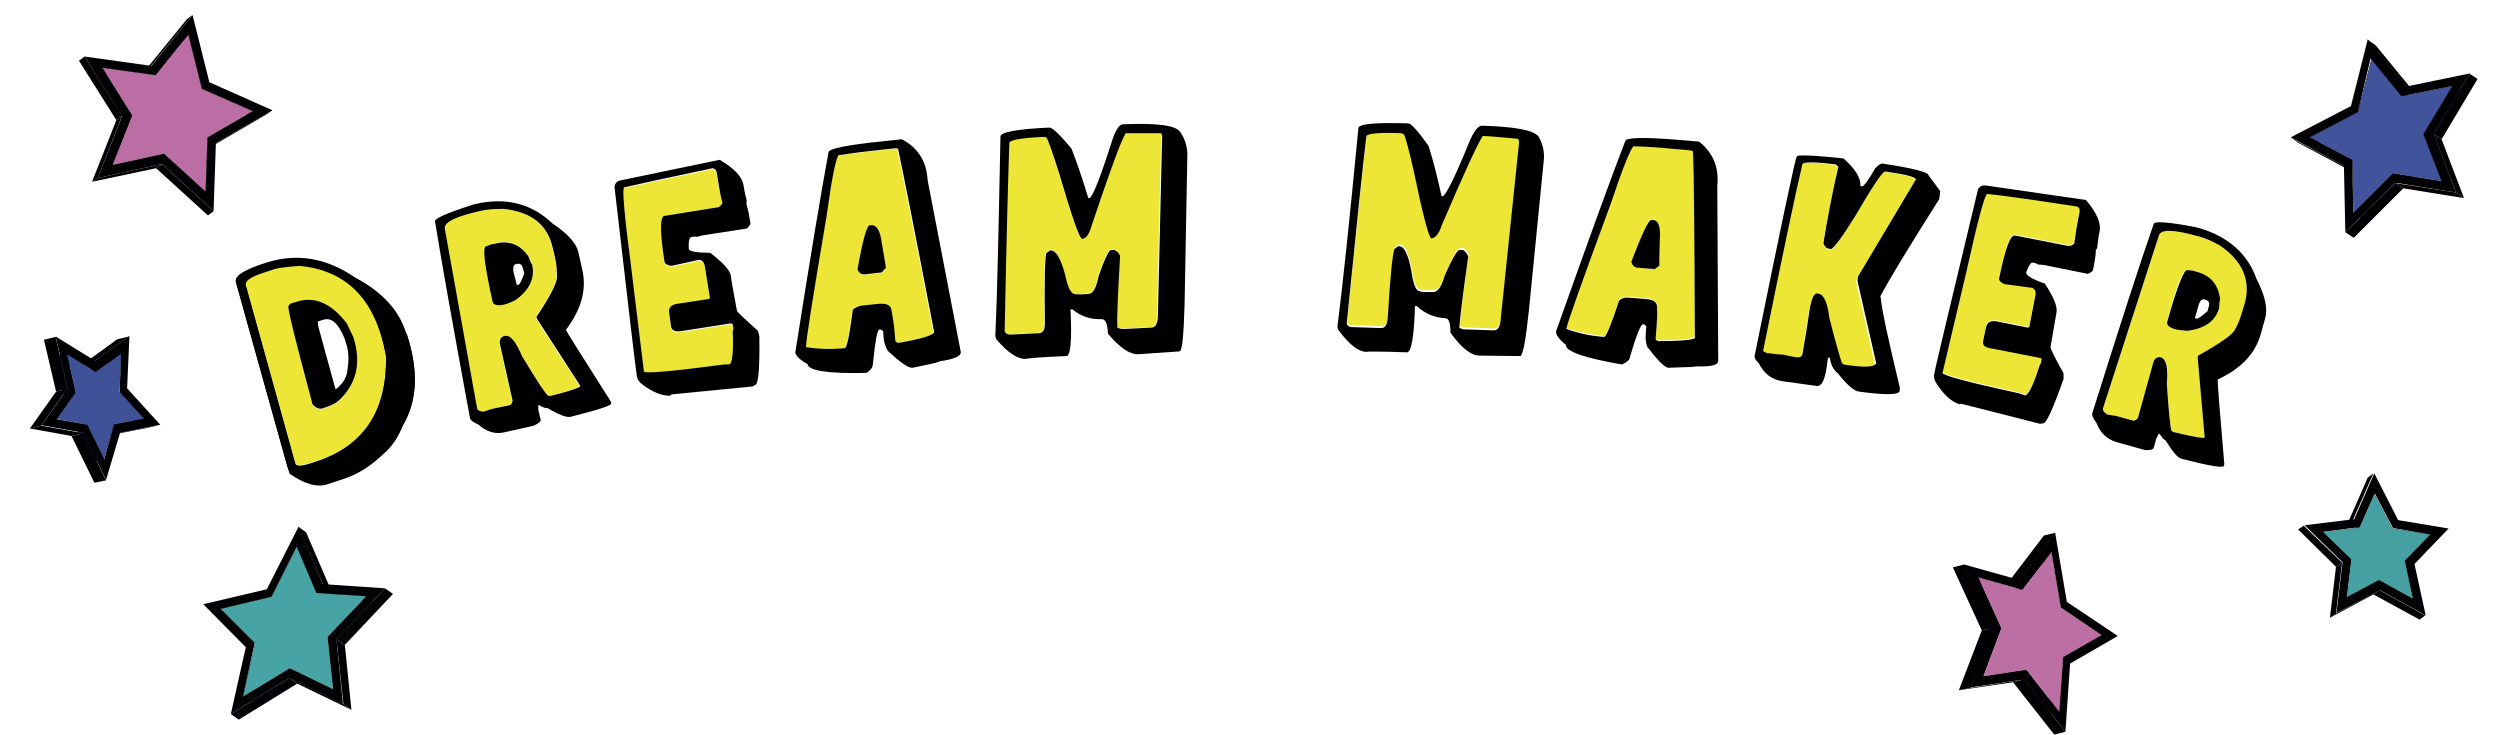 <?xml version="1.0" encoding="utf-8"?>
<!-- Generator: Adobe Illustrator 19.0.0, SVG Export Plug-In . SVG Version: 6.00 Build 0)  -->
<svg version="1.1" id="Camada_1" xmlns="http://www.w3.org/2000/svg" xmlns:xlink="http://www.w3.org/1999/xlink" x="0px" y="0px"
	 viewBox="0 0 535 157.2" style="enable-background:new 0 0 535 157.2;" xml:space="preserve">
<style type="text/css">
	.st0{fill:#EDE636;}
	.st1{enable-background:new    ;}
	.st2{fill:#010002;}
	.st3{fill:#714266;}
	.st4{fill:#BB6EA3;}
	.st5{fill:#47A3A4;}
	.st6{fill:#243264;}
	.st7{fill:#27366B;}
	.st8{fill:#273569;}
	.st9{fill:#28376C;}
	.st10{fill:#29386E;}
	.st11{fill:#3F5298;}
	.st12{fill:#7E4971;}
	.st13{fill:#754469;}
	.st14{fill:#78466C;}
	.st15{fill:#7F4A72;}
	.st16{fill:#BC6FA3;}
	.st17{fill:#41539A;}
	.st18{fill:#2A6866;}
	.st19{fill:#46A0A1;}
</style>
<path id="XMLID_42_" class="st0" d="M248.4,28.4c-4.3,0-6.8-0.1-7.6,0c-0.9,1.6-3.4,8.2-7.3,19.8c-0.5,1.9-1.2,2.8-2,2.8
	c-0.5,0-2.2-4.7-5-14.2c-1.5-4.7-2.4-7.2-2.7-7.5c-0.3-0.1-0.5-0.1-0.6-0.1c-4.9,0.2-7.4,0.7-7.3,1.3c-0.3,5.8-0.6,19.2-1,40.3
	c0.2,0.5,0.6,0.8,1.2,0.7c3.8-0.2,5.9-0.3,6.2-0.3c0.9,0,1.3-0.9,1.2-2.6c-0.1-8.5,0-13.3,0.3-14.5l0.8-0.6l0.2,0
	c1.3-0.1,2.4,2.2,3.4,6.7c0.5,1.8,1.1,2.7,1.7,2.6c0.2,0.1,0.6,0.2,1.4,0.1l1.5-0.1c1,0,1.7-1.3,2.2-3.8c1.2-3.5,2.1-5.4,2.6-5.6
	l0.8,0c0.6,0.3,1,0.7,1.2,1.3c-0.5,8.4-0.7,13.5-0.6,15.3c0.4,0.2,0.8,0.3,1.2,0.3l0.4,0l5.8-0.3c0.9,0,1.3-1,1.2-3l0.9-38.1
	C248.5,28.7,248.4,28.6,248.4,28.4z"/>
<path id="XMLID_45_" class="st0" d="M191.7,31.8l-4.5,0.5c-1.9,0.2-4.5,0.5-7.8,1c-0.6,0.6-1.5,4.9-2.6,13
	c-3.1,17.7-4.5,27.1-4.4,28.1c2.6,0.4,5.4,0.5,8.3,0.2c0.4,0,1-2.8,1.7-8.2c0.5-0.6,1.1-0.9,1.9-0.9L188,65c1.7-0.2,2.6,0.3,2.7,1.5
	c0.3,1.2,0.5,2.6,0.6,4.1l0.2,2.3c0,0.2,0.2,0.4,0.6,0.5c5.1-0.9,7.7-1.7,7.6-2.4c-4.2-21.9-6.8-34.9-7.7-39.1L191.7,31.8z
	 M188.7,58.4l-3.5,0.4c-0.8,0.1-1.3-0.3-1.7-1c1.1-6.3,2-9.4,2.6-9.5l0.4,0c1.2-0.1,1.9,1.2,2.2,3.9c0.6,3.4,0.9,5.2,0.9,5.4
	C189.5,57.6,189.2,57.8,188.7,58.4z"/>
<path id="XMLID_46_" class="st0" d="M317.4,28.7c-1.1,1.5-4,7.9-8.8,19.2c-0.7,1.8-1.4,2.7-2.2,2.7c-0.5,0-1.8-4.9-3.8-14.6
	c-1.1-4.8-1.8-7.3-2.1-7.7c-0.3-0.1-0.5-0.2-0.6-0.2c-4.9-0.2-7.4,0.1-7.4,0.7c-0.7,5.7-2.1,19.1-4.2,40c0.1,0.5,0.5,0.8,1.1,0.8
	c3.8,0.1,5.9,0.2,6.3,0.2c0.9,0,1.4-0.8,1.4-2.5c0.6-8.5,1-13.3,1.4-14.4l0.8-0.6l0.2,0c1.3,0,2.2,2.4,2.9,6.9
	c0.4,1.8,0.9,2.7,1.5,2.7c0.2,0.1,0.6,0.2,1.4,0.2l1.5,0c1,0,1.8-1.2,2.5-3.6c1.5-3.4,2.5-5.2,3.1-5.4l0.8,0
	c0.6,0.3,0.9,0.8,1.1,1.4c-1.2,8.4-1.8,13.4-1.9,15.2c0.4,0.3,0.8,0.4,1.2,0.4l0.4,0l5.8,0.2c0.9,0,1.4-0.9,1.5-2.9l4-37.9
	c-0.1-0.3-0.2-0.5-0.2-0.6C320.8,28.9,318.2,28.7,317.4,28.7z"/>
<path id="XMLID_50_" class="st0" d="M64.1,56.7c-2.6,0.2-4.4,0.4-5.4,0.7l-2.4,0.8c-2.8,0.9-4,1.8-3.7,2.8l10.6,38.1
	c0.2,0.6,1.3,0.6,3.4-0.1l0.9-0.3C77.8,95.5,82.9,87.9,82.6,76c-0.4-2.1-0.8-3.7-1.2-4.9C78.6,62.3,72.8,57.5,64.1,56.7z M72.3,86
	c-0.8,0.5-1.6,0.9-2.4,1.2l-0.9,0.3c-0.7,0.2-1.4,0-2.1-0.8c-3.5-13.2-5.2-20.2-5.2-21.1c0.1,0,0.2-0.2,0.4-0.5l1.3-0.4
	c3.9-1.3,7.5,0.3,10.8,4.6l1.4,3C77.3,77.8,76.2,82.4,72.3,86z"/>
<path id="XMLID_53_" class="st0" d="M114.7,67.8c2.9-4.3,4.3-7.1,4.4-8.4c0.1-1.3-0.1-2.7-0.4-4.2l-0.5-2.1c-1.1-5-4.6-7.8-10.6-8.4
	c-1.8,0-3.6,0.2-5.2,0.5c-5.2,1.1-7.6,2.4-7.3,3.8l6.9,38.4c0.1,0.4,0.5,0.6,1.3,0.7l1.9-0.6l3.8-0.8c0.2,0,0.4-0.3,0.6-0.9
	l-2.7-12.1c-0.2-0.7,0-1.3,0.6-1.7l0.4-0.1c1.2-0.3,2.4,1.2,3.7,4.3c3.4,5.4,5.3,8.3,5.6,8.5c0.1,0,0.2,0,0.2,0.1
	c4.5-1.2,6.7-1.9,6.6-2.2l-9.3-14.4L114.7,67.8z M110.2,64.2c-1.1,0.5-1.9,0.8-2.4,0.9l-0.6,0.1c-1,0.1-1.6-0.2-1.8-0.8
	c-1.7-7.7-2.2-11.6-1.4-11.8l1.1-0.4l1-0.2c3-0.7,5.3,0.3,7,2.8c0.3,0.9,0.6,1.5,0.8,1.8C114.5,59.5,113.3,62.1,110.2,64.2z"/>
<path id="XMLID_57_" class="st0" d="M361.9,32l-4.5-0.4c-1.9-0.2-4.5-0.3-7.8-0.5c-0.7,0.4-2.3,4.6-4.9,12.3
	c-6.3,16.9-9.4,25.8-9.5,26.8c2.5,0.9,5.2,1.4,8.1,1.7c0.4,0,1.5-2.6,3.2-7.8c0.6-0.5,1.3-0.6,2-0.6l3.7,0.3
	c1.7,0.1,2.5,0.8,2.4,1.9c0,1.3,0,2.6-0.1,4.1l-0.2,2.4c0,0.2,0.2,0.4,0.5,0.6c5.2,0,7.9-0.3,7.9-0.9c-0.1-22.3-0.2-35.6-0.4-39.9
	L361.9,32z M355.2,51.4c0,3.4-0.1,5.3-0.1,5.5c-0.1,0-0.4,0.2-1,0.7l-3.5-0.3c-0.8-0.1-1.3-0.5-1.5-1.3c2.2-6,3.7-8.9,4.3-8.9l0.4,0
	C355,47.2,355.4,48.7,355.2,51.4z"/>
<path id="XMLID_58_" class="st0" d="M156.8,69.7c0-0.2-0.2-0.4-0.4-0.3l-10.9,1.7c-1.1,0.2-1.8-0.2-1.9-1.1l-0.4-2.8
	c-0.2-1.1,0.4-1.8,1.8-2l6.6-1c0.2,0,0.4-0.2,0.3-0.4l-1.1-6.8c-0.1-0.7-0.5-1-1.2-1.2l-5.9,1.3c-0.9-0.1-1.4-0.4-1.5-0.9
	c-1-6.4-1-9.6,0-9.8l11.2-1.8c0.5-0.1,0.9-0.4,1.2-0.9c-0.3-1.2-0.5-2.2-0.6-2.8l-0.6-3.7c-0.1-0.6-0.4-0.9-0.9-1
	c-9.6,2-16,3.4-18.9,4.1c-0.5,0.1,0,5.8,1.5,17.3l2.7,22.1c0.1,0.5,5.8,0,17.1-1.5c0.1,0,0.5,0,1.1,0c0.7-0.1,1-2.5,0.8-7.2
	c0.1,0,0.1-0.3,0.1-0.8L156.8,69.7z"/>
<path id="XMLID_71_" class="st0" d="M431.2,50.2l11.2,2.2c0.5,0.1,1-0.1,1.5-0.5c0.1-1.3,0.2-2.2,0.4-2.9l0.7-3.7
	c0.1-0.6-0.1-1-0.5-1.3c-9.8-1.4-16.2-2.3-19.2-2.7c-0.5-0.1-2,5.5-4.5,16.7l-5.1,21.6c-0.1,0.5,5.4,2,16.5,4.4
	c0.1,0,0.4,0.1,1.1,0.4c0.7,0.1,1.8-2,3.2-6.5c0.1,0,0.2-0.2,0.3-0.7l0.1-0.4c0-0.2,0-0.4-0.3-0.4l-10.8-2.1
	c-1.1-0.2-1.6-0.8-1.4-1.6l0.6-2.8c0.2-1.1,1-1.5,2.4-1.3l6.5,1.3c0.2,0,0.4,0,0.4-0.3l1.3-6.7c0.1-0.6-0.1-1.1-0.7-1.5l-6-0.8
	c-0.8-0.4-1.2-0.9-1.1-1.4C429.1,53.1,430.2,50,431.2,50.2z"/>
<path id="XMLID_75_" class="st0" d="M475,52.5c-1.6-0.9-3.2-1.5-4.8-2c-5.1-1.4-7.9-1.5-8.2-0.1l-12,37.1c-0.1,0.4,0.2,0.8,0.9,1.2
	l1.9,0.3l3.7,1c0.2,0.1,0.5-0.1,1-0.5l3.3-11.9c0.2-0.7,0.6-1.1,1.3-1.2l0.4,0.1c1.2,0.3,1.6,2.2,1.2,5.6c0.4,6.4,0.8,9.8,1,10.1
	c0.1,0,0.2,0.1,0.2,0.2c4.5,1.1,6.8,1.5,6.9,1.2l-1.5-17.1l0.1-0.4c4.5-2.4,7.1-4.2,7.8-5.4c0.7-1.1,1.2-2.4,1.6-3.9l0.6-2
	C481.7,60,479.9,55.8,475,52.5z M474.8,65.9c-0.8,2.8-3.1,4.5-6.8,4.9c-1.2-0.1-2-0.2-2.5-0.3l-0.6-0.2c-0.9-0.4-1.3-0.9-1.2-1.5
	c2.1-7.6,3.5-11.3,4.3-11l1.1,0.1l1,0.3c2.9,0.8,4.5,2.7,4.8,5.8C474.9,64.9,474.8,65.6,474.8,65.9z"/>
<path id="XMLID_76_" class="st0" d="M397.5,59.3l12.4-20.8c0.1-0.5-2.1-1.1-6.6-1.7c-0.7,0.2-2.8,3.3-6.3,9.4
	c-2.9,4.8-4.6,7.2-5.3,7.2l-0.4-0.1c-0.5-0.1-0.9-0.4-1.2-1.1c0.8-4.9,1.9-10.4,3.2-16.4l-0.5-0.5c-4.7-0.6-7.1-0.7-7.2,0
	c-1.3,5.4-4.1,18.7-8.4,39.9c0.4,0.3,0.7,0.5,1.1,0.5l0.2,0c1.3,0.2,2.3,0.3,3.1,0.3c0.8,0.2,1.6,0.4,2.4,0.5
	c0.9,0.1,1.4-0.1,1.6-0.5c0.7-3.9,1.1-7,1.5-9.3l0.2-1.1c0.4-1.9,0.9-2.8,1.5-2.7l0.4,0.1c1.1,0.1,1.8,1.9,2.2,5.2
	c1.5,5.6,2.4,8.8,2.7,9.7c0.2,0,0.4,0.1,0.3,0.2c4.4,0.6,6.7,0.5,6.8-0.2l-4-17.6L397.5,59.3z"/>
<path id="XMLID_79_" d="M74.2,69.2c-3.3-4.3-6.9-5.9-10.8-4.6L62.1,65c-0.2,0.3-0.4,0.5-0.4,0.5c-0.1,0.9,1.7,8,5.2,21.1
	c0.7,0.7,1.4,1,2.1,0.8l0.9-0.3c0.8-0.3,1.6-0.6,2.4-1.2c4-3.6,5.1-8.2,3.3-13.8L74.2,69.2z M74.4,78.8c-0.1,1.8-0.9,3.2-2.4,4.4
	l-0.2,0.1c-2.3-8.3-3.5-12.8-3.7-13.5l-0.1-1l1.3-0.4c1.7-0.5,3.2,0.9,4.5,4.2l0.2,0.7C74.6,74.9,74.7,76.8,74.4,78.8z"/>
<path id="XMLID_82_" d="M86.8,71c-1.5-4.7-5.1-8.6-10.8-11.6c-6.1-4.2-12.4-5.3-19-3.2c-4.8,1.5-6.9,2.9-6.5,4.1l11,39.4l0.5,1.5
	c3.2,2.2,5.9,3,8.2,2.2l3.3-1.1c3.1-1,5.9-2.8,8.6-5.4c1.6-1.3,3-3.3,4.1-6c3.1-5.2,3.4-11.6,0.9-19.3L86.8,71z M67.5,98.8l-0.9,0.3
	c-2.1,0.7-3.2,0.7-3.4,0.1L52.6,61c-0.3-1,0.9-1.9,3.7-2.8l2.4-0.8c1-0.3,2.8-0.5,5.4-0.7c8.7,0.8,14.5,5.6,17.3,14.4
	c0.4,1.2,0.8,2.8,1.2,4.9C82.9,87.9,77.8,95.5,67.5,98.8z"/>
<path id="XMLID_85_" d="M113.1,54.9c-1.7-2.5-4-3.5-7-2.8l-1,0.2l-1.1,0.4c-0.8,0.2-0.3,4.1,1.4,11.8c0.1,0.6,0.7,0.9,1.8,0.8
	l0.6-0.1c0.5-0.1,1.3-0.4,2.4-0.9c3.1-2.2,4.3-4.7,3.7-7.6C113.7,56.4,113.4,55.8,113.1,54.9z M109.9,58.2c-0.2-1,0-1.6,0.6-1.7
	c0.8-0.2,1.2,0.1,1.4,0.9l0.3,1.1c-0.6,1.6-1,2.4-1.2,2.4l-0.4,0.1"/>
<path id="XMLID_88_" d="M121.1,70.6c3.3-4.4,4.5-8.6,3.5-12.9l-0.8-3.6c-0.4-2-2.3-4.1-5.6-6.3c-4.4-4.2-9.8-5.6-16.2-4.2l-0.8,0.2
	c-5.6,1.8-8.3,3-8.1,3.6c1.4,8.7,3.9,22.7,7.5,42.2c0.3,0.5,0.9,0.9,1.7,1.2c1.8,1.6,3.7,2.2,5.7,1.7l6.2-1.4
	c1.1-0.5,1.6-0.9,1.5-1.3l-0.5-2.1l0-1l0.2,0c0.8,0.5,1.4,0.7,1.7,0.6c2.4,1.4,4.1,2.1,5,1.9c5.9-1.5,8.8-2.4,8.7-2.9l-0.1-0.4
	C124.4,76,121.2,70.9,121.1,70.6z M117.5,84.8c0-0.1-0.1-0.2-0.2-0.1c-0.4-0.2-2.3-3-5.6-8.5c-1.3-3.1-2.5-4.6-3.7-4.3l-0.4,0.1
	c-0.6,0.4-0.8,1-0.6,1.7l2.7,12.1c-0.2,0.6-0.4,0.9-0.6,0.9l-3.8,0.8l-1.9,0.6c-0.8-0.1-1.2-0.3-1.3-0.7l-6.9-38.4
	c-0.3-1.4,2.1-2.6,7.3-3.8c1.6-0.4,3.4-0.5,5.2-0.5c6,0.6,9.5,3.4,10.6,8.4l0.5,2.1c0.3,1.4,0.4,2.8,0.4,4.2
	c-0.1,1.3-1.5,4.1-4.4,8.4l0.1,0.4l9.3,14.4C124.2,82.9,122,83.7,117.5,84.8z"/>
<path id="XMLID_91_" d="M162.2,70.8c-2.9-2.6-4.4-4-4.5-4.3c-0.7-3.9-1.2-6.4-1.3-7.5c-0.2-1.2-1.7-2.8-4.4-4.9
	c-2.9,0-4.5-0.3-4.6-0.8c-0.1-1.6,0.1-2.5,0.6-2.6c0.6-0.1,0.9-0.1,1.1,0l1.1-0.3l9.6-1.5c0.6-0.5,0.8-0.9,0.8-1.1l-0.4-2.3
	c-0.1-0.5-0.3-1.2-0.5-2c0.1-0.2,0.1-0.4,0.1-0.6c-0.4-1.5-0.6-2.6-0.7-3.3c-0.3-1.8-2-3.6-5.1-5.4l-21.2,4.4
	c-0.7,0.1-1.2,0.6-1.3,1.4c2.9,25.2,4.5,38.7,4.8,40.6c0.1,0.6,0.5,1.2,1.2,1.7c2.1,1.6,4.1,2.4,5.9,2.4l0.3-0.3l17.4-1.7
	c0.2-0.2,0.4-0.3,0.5-0.3c0.7-0.1,1-3.6,0.9-10.5L162.2,70.8z M156.8,70.8c0.2,4.7-0.1,7.1-0.8,7.2c-0.7,0-1.1,0-1.1,0
	c-11.3,1.5-17,2-17.1,1.5l-2.7-22.1c-1.5-11.4-2-17.2-1.5-17.3c3-0.7,9.3-2.1,18.9-4.1c0.5,0.1,0.8,0.4,0.9,1l0.6,3.7
	c0.1,0.6,0.3,1.6,0.6,2.8c-0.3,0.5-0.7,0.9-1.2,0.9l-11.2,1.8c-1,0.2-1,3.4,0,9.8c0.1,0.5,0.6,0.8,1.5,0.9l5.9-1.3
	c0.7,0.1,1,0.5,1.2,1.2l1.1,6.8c0,0.2-0.1,0.4-0.3,0.4l-6.6,1c-1.4,0.2-2,0.9-1.8,2l0.4,2.8c0.1,0.9,0.8,1.2,1.9,1.1l10.9-1.7
	c0.2,0,0.4,0.1,0.4,0.3l0.1,0.4C157,70.6,156.9,70.8,156.8,70.8z"/>
<path id="XMLID_94_" d="M193,29.8l-3.7,0.4c-8,0.8-12,1.6-12,2.4c-1.5,8.1-3.9,22.4-7.1,42.8c0.1,0.7,0.9,1.6,2.6,2.5
	c0.1,1.4,4.3,2.1,12.6,1.9c1-0.6,1.4-1.3,1.4-1.9c0.5-4.9,0.9-7.3,1.4-7.4l0.2,0c0.4,0.2,0.6,0.3,0.6,0.5l0.1,1.4
	c0.1,1,0.4,1.8,0.9,2.7c2.7,2.5,4.4,3.7,5.3,3.6c3.9-0.8,5.8-1.2,5.8-1.4c3.1-0.4,4.6-1.1,4.5-2l-7.1-36.8
	C198.3,34.5,196.4,31.6,193,29.8z M192.2,73.4c-0.4-0.2-0.6-0.3-0.6-0.5l-0.2-2.3c-0.1-1.5-0.4-2.8-0.6-4.1c-0.1-1.2-1-1.6-2.7-1.5
	l-3.7,0.4c-0.7,0.1-1.4,0.4-1.9,0.9c-0.7,5.5-1.3,8.2-1.7,8.2c-2.9,0.3-5.7,0.2-8.3-0.2c-0.1-1,1.4-10.4,4.4-28.1
	c1.1-8.1,2-12.5,2.6-13c3.3-0.5,5.8-0.8,7.8-1l4.5-0.5l0.4,0.2c0.9,4.2,3.5,17.2,7.7,39.1C199.9,71.7,197.3,72.5,192.2,73.4z"/>
<path id="XMLID_95_" d="M186.5,48.2l-0.4,0c-0.6,0.1-1.5,3.2-2.6,9.5c0.4,0.8,0.9,1.1,1.7,1l3.5-0.4c0.5-0.6,0.8-0.9,0.9-0.9
	c0-0.2-0.3-2-0.9-5.4C188.4,49.4,187.6,48.1,186.5,48.2z"/>
<path id="XMLID_98_" d="M240.3,26.6c-0.8,0-1.7,1.4-2.5,4.1c-2.5,7.8-4.1,11.7-4.7,11.7l-0.2,0c-1.2-4-2.4-7.5-3.6-10.6
	c-2.5-3-4.1-4.5-4.7-4.5c-7,0.3-10.5,1-10.5,1.9c-0.4,19.9-0.7,34.1-1.1,42.8c0.1,0.2,0.2,0.4,0.2,0.6c2.5,2.9,4.6,4.3,6.3,4.2
	c0.2-0.1,3.2-0.4,8.7-0.6c0.9,0,1.2-3.3,0.9-9.8l0-0.2l0.4,0c1.8,1.5,3.9,2.2,6.3,2.1c0.8,0,1.2,1,1.3,3.1c2.5,3,4.7,4.5,6.5,4.4
	l8.8-0.6c0.6,0,0.9-3.4,1.1-10l0.6-32.4c-0.1-1.7-0.6-3.2-1.5-4.5C251.7,26.8,247.6,26.3,240.3,26.6z M246.5,70.1l-5.8,0.3l-0.4,0
	c-0.4,0-0.8-0.1-1.2-0.3c-0.1-1.7,0.1-6.8,0.6-15.3c-0.2-0.6-0.6-1-1.2-1.3l-0.8,0c-0.5,0.2-1.4,2.1-2.6,5.6
	c-0.5,2.5-1.2,3.8-2.2,3.8l-1.5,0.1c-0.8,0-1.2,0-1.4-0.1c-0.6,0-1.2-0.8-1.7-2.6c-1-4.5-2.2-6.7-3.4-6.7l-0.2,0l-0.8,0.6
	c-0.3,1.1-0.4,5.9-0.3,14.5c0.1,1.7-0.3,2.5-1.2,2.6c-0.4,0-2.5,0.1-6.2,0.3c-0.6,0-1-0.2-1.2-0.7c0.4-21.1,0.8-34.5,1-40.3
	c0-0.6,2.4-1.1,7.3-1.3c0.1,0,0.3,0,0.6,0.1c0.3,0.3,1.2,2.8,2.7,7.5c2.8,9.5,4.4,14.2,5,14.2c0.8,0,1.5-1,2-2.8
	c3.9-11.6,6.3-18.2,7.3-19.8c0.8,0,3.3,0,7.6,0c0,0.1,0.1,0.3,0.2,0.6l-0.9,38.1C247.8,69.1,247.4,70,246.5,70.1z"/>
<path id="XMLID_101_" d="M317.1,26.9c-0.8,0-1.8,1.3-2.8,3.8c-3.1,7.6-5,11.3-5.6,11.3l-0.2,0c-0.9-4.1-1.8-7.7-2.8-10.8
	c-2.3-3.2-3.7-4.8-4.4-4.8c-7-0.2-10.5,0.1-10.6,1c-1.9,19.8-3.4,34-4.5,42.6c0.1,0.3,0.2,0.5,0.2,0.6c2.3,3.1,4.2,4.6,5.9,4.7
	c0.3-0.1,3.2-0.1,8.8,0.1c0.9,0,1.5-3.2,1.7-9.7l0-0.2l0.4,0c1.7,1.6,3.8,2.5,6.1,2.6c0.8,0,1.1,1.1,1.1,3.1
	c2.3,3.2,4.3,4.8,6.1,4.9l8.8,0.1c0.6,0,1.2-3.3,1.9-9.9l3.2-32.3c0.1-1.7-0.3-3.3-1.1-4.7C328.4,27.9,324.4,27.1,317.1,26.9z
	 M321.2,67.8c-0.1,1.9-0.5,2.9-1.5,2.9l-5.8-0.2l-0.4,0c-0.4,0-0.8-0.1-1.2-0.4c0.1-1.7,0.7-6.8,1.9-15.2c-0.2-0.6-0.6-1.1-1.1-1.4
	l-0.8,0c-0.6,0.2-1.6,2-3.1,5.4c-0.7,2.4-1.5,3.6-2.5,3.6l-1.5,0c-0.8,0-1.2-0.1-1.4-0.2c-0.6,0-1.1-0.9-1.5-2.7
	c-0.7-4.6-1.6-6.9-2.9-6.9l-0.2,0l-0.8,0.6c-0.4,1.1-0.9,5.9-1.4,14.4c-0.1,1.7-0.5,2.5-1.4,2.5c-0.4,0-2.5-0.1-6.3-0.2
	c-0.6,0-1-0.3-1.1-0.8c2.1-21,3.5-34.3,4.2-40c0-0.6,2.5-0.9,7.4-0.7c0.1,0,0.3,0.1,0.6,0.2c0.3,0.4,1,2.9,2.1,7.7
	c2,9.7,3.3,14.5,3.8,14.6c0.8,0,1.6-0.9,2.2-2.7c4.8-11.3,7.8-17.7,8.8-19.2c0.8,0,3.3,0.2,7.6,0.6c0,0.1,0.1,0.3,0.2,0.6
	L321.2,67.8z"/>
<path id="XMLID_104_" d="M363.6,30.3L360,30c-8.1-0.7-12.1-0.6-12.2,0.2c-3,7.7-7.9,21.3-14.8,40.7c-0.1,0.7,0.6,1.7,2.1,2.9
	c-0.1,1.4,3.9,2.8,12,4.2c1.1-0.5,1.7-1,1.7-1.6c1.4-4.7,2.3-7,2.8-7l0.2,0c0.4,0.2,0.5,0.4,0.5,0.6l-0.1,1.4c-0.1,1,0,1.9,0.3,2.8
	c2.2,2.9,3.7,4.4,4.5,4.5c3.9-0.1,5.9-0.2,5.9-0.3c3.1,0.1,4.7-0.2,4.8-1.1l-0.2-37.5C367.9,35.8,366.6,32.7,363.6,30.3z M354.8,73
	c-0.4-0.2-0.5-0.4-0.5-0.6l0.2-2.4c0.1-1.5,0.2-2.8,0.1-4.1c0.1-1.2-0.7-1.8-2.4-1.9l-3.7-0.3c-0.8-0.1-1.4,0.1-2,0.6
	c-1.7,5.2-2.8,7.8-3.2,7.8c-2.9-0.2-5.6-0.8-8.1-1.7c0.1-1,3.3-10,9.5-26.8c2.6-7.8,4.3-11.9,4.9-12.3c3.3,0.1,5.9,0.3,7.8,0.5
	l4.5,0.4l0.4,0.2c0.2,4.3,0.3,17.6,0.4,39.9C362.6,72.7,360,73,354.8,73z"/>
<path id="XMLID_105_" d="M353.8,47.1l-0.4,0c-0.6-0.1-2,2.9-4.3,8.9c0.2,0.8,0.7,1.3,1.5,1.3l3.5,0.3c0.6-0.5,1-0.7,1-0.7
	c0-0.2,0-2.1,0.1-5.5C355.4,48.7,355,47.2,353.8,47.1z"/>
<path id="XMLID_108_" d="M402.4,63.4c1.7-3.3,5.9-10.2,12.6-20.8l0.2-1.7l-2.5-3.4c0.1-0.6-3.2-1.5-9.9-2.5c-0.3,0-0.8,0.3-1.5,1
	c-1.4,2.5-2.4,3.8-2.8,3.9l-0.4-0.1c0.2-1.6-1-3.6-3.6-5.9c-6.6-0.7-10-0.8-10-0.4c-0.4,0.8-3.4,15-9,42.6c-0.1,0.5,0.2,1,0.8,1.5
	c1.2,2.4,2.9,3.7,5.3,4l7.2,1c1,0.1,1.7-1.2,2.1-4l0.3-2.1l0.4,0.1c0.2,1.4,0.7,2.5,1.7,3.3c2,2.5,3.5,3.8,4.5,3.9
	c5.7,0.8,8.6,0.7,8.7-0.1l0.1-0.6c-2.5-10.4-3.9-16.8-4.1-19.2L402.4,63.4z M394.5,78c0-0.1-0.1-0.2-0.3-0.2
	c-0.3-0.9-1.3-4.1-2.7-9.7c-0.4-3.3-1.2-5-2.2-5.2l-0.4-0.1c-0.6-0.1-1.1,0.8-1.5,2.7l-0.2,1.1c-0.3,2.3-0.8,5.4-1.5,9.3
	c-0.2,0.5-0.7,0.7-1.6,0.5c-0.8-0.1-1.6-0.3-2.4-0.5c-0.7,0-1.8-0.1-3.1-0.3l-0.2,0c-0.3,0-0.7-0.2-1.1-0.5
	c4.3-21.2,7.1-34.5,8.4-39.9c0.1-0.6,2.5-0.6,7.2,0l0.5,0.5c-1.4,6-2.4,11.5-3.2,16.4c0.3,0.7,0.7,1.1,1.2,1.1l0.4,0.1
	c0.6-0.1,2.4-2.5,5.3-7.2c3.5-6,5.6-9.2,6.3-9.4c4.4,0.6,6.6,1.2,6.6,1.7l-12.4,20.8l-0.1,0.9l4,17.6C401.2,78.6,399,78.7,394.5,78z
	"/>
<path id="XMLID_111_" d="M435,56.2c0.6,0.1,0.9,0.2,1.1,0.4l1.2,0.1l9.5,1.9c0.7-0.3,1.1-0.6,1.1-0.8l0.4-2.2
	c0.1-0.5,0.2-1.2,0.2-2.1c0.2-0.2,0.3-0.4,0.3-0.5c0.2-1.5,0.3-2.7,0.5-3.4c0.4-1.8-0.6-4.1-2.9-6.8L425,39.7
	c-0.7-0.1-1.3,0.1-1.7,0.8c-5.9,24.7-9.1,37.9-9.4,39.7c-0.1,0.6,0.1,1.3,0.6,2c1.5,2.3,3,3.7,4.8,4.3l0.4-0.1l16.9,4.3
	c0.3-0.1,0.5-0.1,0.6-0.1c0.7,0.1,2.1-3,4.4-9.5l0-1.2c-1.9-3.4-2.8-5.3-2.8-5.6c0.7-3.9,1.1-6.4,1.3-7.5c0.2-1.2-0.6-3.2-2.5-6.1
	c-2.8-1-4.1-1.8-4-2.4C434.1,56.9,434.6,56.1,435,56.2z M428.9,60.8l6,0.8c0.6,0.3,0.8,0.8,0.7,1.5l-1.3,6.7c0,0.2-0.2,0.3-0.4,0.3
	l-6.5-1.3c-1.4-0.3-2.2,0.2-2.4,1.3l-0.6,2.8c-0.2,0.9,0.3,1.4,1.4,1.6l10.8,2.1c0.2,0,0.3,0.2,0.3,0.4l-0.1,0.4
	c-0.1,0.5-0.2,0.7-0.3,0.7c-1.4,4.5-2.5,6.6-3.2,6.5c-0.6-0.2-1-0.4-1.1-0.4c-11.1-2.4-16.6-3.9-16.5-4.4l5.1-21.6
	c2.5-11.3,4-16.8,4.5-16.7c3,0.3,9.4,1.2,19.2,2.7c0.5,0.2,0.6,0.6,0.5,1.3l-0.7,3.7c-0.1,0.6-0.2,1.6-0.4,2.9
	c-0.4,0.4-0.9,0.6-1.5,0.5l-11.2-2.2c-1-0.2-2.1,2.9-3.4,9.2C427.7,59.9,428.1,60.4,428.9,60.8z"/>
<path id="XMLID_114_" d="M470.2,58.2l-1-0.3l-1.1-0.1c-0.7-0.2-2.2,3.5-4.3,11c-0.2,0.6,0.2,1.1,1.2,1.5l0.6,0.2
	c0.5,0.1,1.3,0.2,2.5,0.3c3.8-0.5,6-2.1,6.8-4.9c0-0.3,0-1,0.2-1.9C474.7,60.9,473.1,59,470.2,58.2z M472.7,65.5l-0.3,1.1
	c-1.3,1.1-2,1.6-2.3,1.6l-0.4-0.1l0.8-2.8c0.3-1,0.7-1.4,1.3-1.2C472.7,64.3,472.9,64.8,472.7,65.5z"/>
<path id="XMLID_117_" d="M470.6,48.8l-0.8-0.2c-5.7-1.1-8.7-1.3-8.9-0.7c-2.9,8.3-7.3,21.9-13.2,40.7c0.1,0.6,0.4,1.2,0.9,1.8
	c0.8,2.2,2.3,3.6,4.3,4.2l6.1,1.7c1.2,0.1,1.8-0.1,1.9-0.5l0.6-2.1l0.5-0.9l0.2,0.1c0.5,0.8,0.9,1.2,1.2,1.3c1.5,2.4,2.6,3.8,3.5,4
	c5.9,1.5,8.9,2,9,1.5l0.1-0.4c-1-11.7-1.5-17.7-1.4-18.1c5-2.3,8-5.5,9.2-9.7l1-3.6c0.5-2-0.1-4.7-1.9-8.2
	C481,54.3,476.8,50.6,470.6,48.8z M480.4,64.8l-0.6,2c-0.4,1.4-0.9,2.7-1.6,3.9c-0.7,1.1-3.3,2.9-7.8,5.4l-0.1,0.4l1.5,17.1
	c-0.1,0.3-2.4-0.1-6.9-1.2c0-0.1,0-0.2-0.2-0.2c-0.2-0.4-0.6-3.8-1-10.1c0.3-3.4-0.1-5.2-1.2-5.6l-0.4-0.1c-0.7,0.1-1.1,0.5-1.3,1.2
	l-3.3,11.9c-0.4,0.4-0.8,0.6-1,0.5l-3.7-1l-1.9-0.3c-0.7-0.5-0.9-0.9-0.9-1.2l12-37.1c0.4-1.4,3.1-1.3,8.2,0.1
	c1.6,0.4,3.2,1.1,4.8,2C479.9,55.8,481.7,60,480.4,64.8z"/>
<g id="XMLID_1_">
	<g id="XMLID_22_" class="st1">
		<g id="XMLID_319_">
			<polygon id="XMLID_320_" class="st2" points="54,23.8 52.8,24.7 42,19.9 43.2,19 			"/>
		</g>
		<g id="XMLID_317_">
			<polygon id="XMLID_318_" class="st2" points="43.2,19 42,19.9 39.1,8.3 40.3,7.4 			"/>
		</g>
		<g id="XMLID_315_">
			<polygon id="XMLID_316_" class="st2" points="58.3,23.6 57,24.5 45,31.5 46.2,30.6 			"/>
		</g>
		<g id="XMLID_313_">
			<polygon id="XMLID_314_" class="st3" points="54,23.8 52.8,24.7 43.1,30.3 44.4,29.4 			"/>
		</g>
		<g id="XMLID_311_">
			<polygon id="XMLID_312_" class="st2" points="32.4,14 31.2,14.9 40,4.1 41.2,3.2 			"/>
		</g>
		<g id="XMLID_309_">
			<polygon id="XMLID_310_" class="st3" points="33.3,16.1 32.1,17 39.1,8.3 40.3,7.4 			"/>
		</g>
		<g id="XMLID_307_">
			<polygon id="XMLID_308_" class="st2" points="44,41.1 42.7,42 43.1,30.3 44.4,29.4 			"/>
		</g>
		<g id="XMLID_305_">
			<polygon id="XMLID_306_" class="st3" points="44,41.1 42.7,42 33.9,33.8 35.1,32.9 			"/>
		</g>
		<g id="XMLID_303_">
			<polygon id="XMLID_304_" class="st2" points="33.3,16.1 32.1,17 20.6,15.4 21.9,14.5 			"/>
		</g>
		<g id="XMLID_301_">
			<polygon id="XMLID_302_" class="st3" points="28.3,24.7 27,25.6 20.6,15.4 21.9,14.5 			"/>
		</g>
		<g id="XMLID_299_">
			<polygon id="XMLID_300_" class="st2" points="45.7,45.2 44.5,46.1 33.4,36 34.7,35.1 			"/>
		</g>
		<g id="XMLID_297_">
			<polygon id="XMLID_298_" class="st2" points="26.1,24.8 24.9,25.7 16.9,13 18.1,12.1 			"/>
		</g>
		<g id="XMLID_295_">
			<polygon id="XMLID_296_" class="st3" points="35.1,32.9 33.9,33.8 22.9,36.2 24.1,35.3 			"/>
		</g>
		<g id="XMLID_290_">
			<polygon id="XMLID_294_" class="st3" points="24.1,35.3 22.9,36.2 27,25.6 28.3,24.7 			"/>
		</g>
		<g id="XMLID_288_">
			<polygon id="XMLID_289_" class="st4" points="40.3,7.4 43.2,19 54,23.8 44.4,29.4 44,41.1 35.1,32.9 24.1,35.3 28.3,24.7 
				21.9,14.5 33.3,16.1 			"/>
		</g>
		<g id="XMLID_72_">
			<path id="XMLID_84_" class="st2" d="M44.8,17.6l13.5,6l-12.1,7l-0.5,14.6L34.7,35.1l-13.8,3l5.2-13.2l-8-12.8l14.3,2l8.8-10.9
				L44.8,17.6z M44.4,29.4l9.7-5.6L43.2,19L40.3,7.4l-7,8.7l-11.4-1.6l6.4,10.2l-4.2,10.6l11-2.4l8.9,8.1L44.4,29.4"/>
		</g>
		<g id="XMLID_65_">
			<polygon id="XMLID_70_" class="st2" points="34.7,35.1 33.4,36 19.7,38.9 20.9,38.1 			"/>
		</g>
		<g id="XMLID_23_">
			<polygon id="XMLID_61_" class="st2" points="20.9,38.1 19.7,38.9 24.9,25.7 26.1,24.8 			"/>
		</g>
	</g>
</g>
<g id="XMLID_3_">
	<g id="XMLID_25_" class="st1">
		<g id="XMLID_286_">
			<polygon id="XMLID_287_" class="st2" points="58.1,127.7 59.8,128.9 49,131.5 47.2,130.3 			"/>
		</g>
		<g id="XMLID_284_">
			<polygon id="XMLID_285_" class="st2" points="63.6,117 65.3,118.2 59.8,128.9 58.1,127.7 			"/>
		</g>
		<g id="XMLID_282_">
			<polygon id="XMLID_283_" class="st2" points="47.2,130.3 49,131.5 56.3,138.8 54.6,137.7 			"/>
		</g>
		<g id="XMLID_280_">
			<polygon id="XMLID_281_" class="st2" points="54.6,137.7 56.3,138.8 53.8,150.3 52,149.1 			"/>
		</g>
		<g id="XMLID_278_">
			<polygon id="XMLID_279_" class="st2" points="78.4,127.6 80.1,128.8 69.5,128.1 67.8,126.9 			"/>
		</g>
		<g id="XMLID_276_">
			<polygon id="XMLID_277_" class="st5" points="63.6,117 65.3,118.2 69.5,128.1 67.8,126.9 			"/>
		</g>
		<g id="XMLID_274_">
			<polygon id="XMLID_275_" class="st2" points="63.8,112.7 65.5,113.9 70.8,126.2 69.1,125 			"/>
		</g>
		<g id="XMLID_272_">
			<polygon id="XMLID_273_" class="st5" points="62,143 63.7,144.1 53.8,150.3 52,149.1 			"/>
		</g>
		<g id="XMLID_270_">
			<polygon id="XMLID_271_" class="st2" points="61.9,145.1 63.6,146.3 51.1,154 49.4,152.8 			"/>
		</g>
		<g id="XMLID_268_">
			<polygon id="XMLID_269_" class="st5" points="78.4,127.6 80.1,128.8 71.9,137.5 70.1,136.3 			"/>
		</g>
		<g id="XMLID_266_">
			<polygon id="XMLID_267_" class="st2" points="82.4,125.9 84.1,127.1 73.8,138 72,136.8 			"/>
		</g>
		<g id="XMLID_264_">
			<polygon id="XMLID_265_" class="st5" points="70.1,136.3 71.9,137.5 73,148.6 71.3,147.5 			"/>
		</g>
		<g id="XMLID_262_">
			<polygon id="XMLID_263_" class="st5" points="71.3,147.5 73,148.6 63.7,144.1 62,143 			"/>
		</g>
		<g id="XMLID_260_">
			<polygon id="XMLID_261_" class="st5" points="52,149.1 54.6,137.7 47.2,130.3 58.1,127.7 63.6,117 67.8,126.9 78.4,127.6 
				70.1,136.3 71.3,147.5 62,143 			"/>
		</g>
		<g id="XMLID_126_">
			<path id="XMLID_127_" class="st2" d="M52.6,138.5l-9.1-9.2l13.6-3.2l6.8-13.4l5.2,12.3l13.3,0.9L72,136.8l1.4,13.9l-11.6-5.6
				l-12.4,7.7L52.6,138.5z M58.1,127.7l-10.9,2.6l7.3,7.3L52,149.1L62,143l9.3,4.5l-1.2-11.2l8.3-8.7l-10.7-0.7l-4.2-9.9L58.1,127.7
				"/>
		</g>
		<g id="XMLID_124_">
			<polygon id="XMLID_125_" class="st2" points="72,136.8 73.8,138 75.2,151.9 73.5,150.7 			"/>
		</g>
		<g id="XMLID_26_">
			<polygon id="XMLID_122_" class="st2" points="73.5,150.7 75.2,151.9 63.6,146.3 61.9,145.1 			"/>
		</g>
	</g>
</g>
<path id="XMLID_6_" d="M86.8,71.2c-1.5-4.7-5.1-8.6-10.8-11.6c-6.1-4.2-12.4-5.3-19-3.2c-4.8,1.5-6.9,2.9-6.5,4.1l11,39.4l0.5,1.5
	c3.2,2.2,5.9,3,8.2,2.2l3.3-1.1c3.1-1,5.9-2.8,8.6-5.4c1.6-1.3,3-3.3,4.1-6c3.1-5.2,3.4-11.6,0.9-19.3L86.8,71.2z M67.5,99l-0.9,0.3
	c-2.1,0.7-3.2,0.7-3.4,0.1L52.6,61.2c-0.3-1,0.9-1.9,3.7-2.8l2.4-0.8c1-0.3,2.8-0.5,5.4-0.7c8.7,0.8,14.5,5.6,17.3,14.4
	c0.4,1.2,0.8,2.8,1.2,4.9C82.9,88.1,77.8,95.7,67.5,99z"/>
<g id="XMLID_5_">
	<g id="XMLID_28_" class="st1">
		<g id="XMLID_292_">
			<polygon id="XMLID_293_" class="st2" points="30.8,89.6 28.3,90.2 23.1,84.4 25.5,83.8 			"/>
		</g>
		<g id="XMLID_257_">
			<polygon id="XMLID_291_" class="st2" points="25.5,83.8 23.1,84.4 23.4,76.2 25.9,75.7 			"/>
		</g>
		<g id="XMLID_255_">
			<polygon id="XMLID_256_" class="st2" points="34.3,90.9 31.8,91.5 23.2,93.2 25.6,92.6 			"/>
		</g>
		<g id="XMLID_253_">
			<polygon id="XMLID_254_" class="st6" points="30.8,89.6 28.3,90.2 22,91.4 24.4,90.8 			"/>
		</g>
		<g id="XMLID_250_">
			<polygon id="XMLID_252_" class="st2" points="20.2,77.3 17.8,77.9 25.1,72.6 27.6,72 			"/>
		</g>
		<g id="XMLID_248_">
			<polygon id="XMLID_249_" class="st7" points="20.4,79.6 18,80.1 23.4,76.2 25.9,75.7 			"/>
		</g>
		<g id="XMLID_246_">
			<polygon id="XMLID_247_" class="st2" points="22.2,98.3 19.8,98.9 22,91.4 24.4,90.8 			"/>
		</g>
		<g id="XMLID_244_">
			<polygon id="XMLID_245_" class="st8" points="22.2,98.3 19.8,98.9 16.2,91.4 18.6,90.9 			"/>
		</g>
		<g id="XMLID_242_">
			<polygon id="XMLID_243_" class="st2" points="20.4,79.6 18,80.1 11.8,76.3 14.3,75.7 			"/>
		</g>
		<g id="XMLID_240_">
			<polygon id="XMLID_241_" class="st9" points="16.2,83.9 13.7,84.5 11.8,76.3 14.3,75.7 			"/>
		</g>
		<g id="XMLID_238_">
			<polygon id="XMLID_239_" class="st2" points="22.7,102.8 20.2,103.3 15.3,93.3 17.8,92.7 			"/>
		</g>
		<g id="XMLID_236_">
			<polygon id="XMLID_237_" class="st2" points="14.4,83.2 12,83.8 9.4,72.7 11.9,72.1 			"/>
		</g>
		<g id="XMLID_234_">
			<polygon id="XMLID_235_" class="st6" points="18.6,90.9 16.2,91.4 9.6,90.3 12.1,89.7 			"/>
		</g>
		<g id="XMLID_232_">
			<polygon id="XMLID_233_" class="st10" points="12.1,89.7 9.6,90.3 13.7,84.5 16.2,83.9 			"/>
		</g>
		<g id="XMLID_230_">
			<polygon id="XMLID_231_" class="st11" points="25.9,75.7 25.5,83.8 30.8,89.6 24.4,90.8 22.2,98.3 18.6,90.9 12.1,89.7 
				16.2,83.9 14.3,75.7 20.4,79.6 			"/>
		</g>
		<g id="XMLID_68_">
			<path id="XMLID_69_" class="st2" d="M27.2,83.1l7.1,7.8l-8.6,1.7l-3,10.1l-4.9-10.1l-8.9-1.6l5.6-7.9l-2.6-11.1l8.4,5.2l7.4-5.3
				L27.2,83.1z M24.4,90.8l6.4-1.2l-5.2-5.7l0.3-8.2l-5.4,3.9l-6.2-3.8l1.9,8.2l-4.1,5.8l6.6,1.1l3.6,7.4L24.4,90.8"/>
		</g>
		<g id="XMLID_66_">
			<polygon id="XMLID_67_" class="st2" points="17.8,92.7 15.3,93.3 6.4,91.7 8.8,91.1 			"/>
		</g>
		<g id="XMLID_33_">
			<polygon id="XMLID_64_" class="st2" points="8.8,91.1 6.4,91.7 12,83.8 14.4,83.2 			"/>
		</g>
	</g>
</g>
<g id="XMLID_10_">
	<g id="XMLID_21_" class="st1">
		<g id="XMLID_225_">
			<polygon id="XMLID_251_" class="st2" points="441,130 438.5,130.6 436.5,118.7 439,118.2 			"/>
		</g>
		<g id="XMLID_207_">
			<polygon id="XMLID_208_" class="st2" points="449.7,135.9 447.2,136.5 438.5,130.6 441,130 			"/>
		</g>
		<g id="XMLID_205_">
			<polygon id="XMLID_206_" class="st2" points="441.5,140.6 439,141.2 447.2,136.5 449.7,135.9 			"/>
		</g>
		<g id="XMLID_203_">
			<polygon id="XMLID_204_" class="st2" points="440.7,152.3 438.3,152.9 439,141.2 441.5,140.6 			"/>
		</g>
		<g id="XMLID_201_">
			<polygon id="XMLID_202_" class="st12" points="432.8,126.3 430.4,126.8 436.5,118.7 439,118.2 			"/>
		</g>
		<g id="XMLID_199_">
			<polygon id="XMLID_200_" class="st2" points="432.2,124.1 429.7,124.7 437.4,114.6 439.9,114 			"/>
		</g>
		<g id="XMLID_181_">
			<polygon id="XMLID_182_" class="st13" points="440.7,152.3 438.3,152.9 431.2,143.9 433.7,143.3 			"/>
		</g>
		<g id="XMLID_179_">
			<polygon id="XMLID_180_" class="st2" points="442,156.6 439.6,157.2 430.8,146 433.2,145.4 			"/>
		</g>
		<g id="XMLID_177_">
			<polygon id="XMLID_178_" class="st2" points="432.8,126.3 430.4,126.8 420.9,124.2 423.4,123.6 			"/>
		</g>
		<g id="XMLID_175_">
			<polygon id="XMLID_176_" class="st14" points="428.3,134.5 425.9,135.1 420.9,124.2 423.4,123.6 			"/>
		</g>
		<g id="XMLID_173_">
			<polygon id="XMLID_174_" class="st2" points="426.6,134.4 424.1,134.9 417.9,121.4 420.4,120.8 			"/>
		</g>
		<g id="XMLID_171_">
			<polygon id="XMLID_172_" class="st15" points="424.5,144.7 422,145.3 425.9,135.1 428.3,134.5 			"/>
		</g>
		<g id="XMLID_169_">
			<polygon id="XMLID_170_" class="st3" points="433.7,143.3 431.2,143.9 422,145.3 424.5,144.7 			"/>
		</g>
		<g id="XMLID_165_">
			<path id="XMLID_166_" class="st2" d="M442.3,128.8l10.9,7.3L443,142l-1,14.6l-8.8-11.2l-11.5,1.7l4.8-12.8l-6.2-13.5l11.8,3.3
				l7.7-10.1L442.3,128.8z M441.5,140.6l8.2-4.7L441,130l-2-11.9l-6.2,8.1l-9.4-2.6l4.9,10.8l-3.9,10.3l9.2-1.4l7,9L441.5,140.6"/>
		</g>
		<g id="XMLID_121_">
			<polygon id="XMLID_123_" class="st16" points="439,118.2 441,130 449.7,135.9 441.5,140.6 440.7,152.3 433.7,143.3 424.5,144.7 
				428.3,134.5 423.4,123.6 432.8,126.3 			"/>
		</g>
		<g id="XMLID_119_">
			<polygon id="XMLID_120_" class="st2" points="433.2,145.4 430.8,146 419.2,147.7 421.7,147.2 			"/>
		</g>
		<g id="XMLID_24_">
			<polygon id="XMLID_41_" class="st2" points="421.7,147.2 419.2,147.7 424.1,134.9 426.6,134.4 			"/>
		</g>
	</g>
</g>
<g id="XMLID_9_">
	<g id="XMLID_32_" class="st1">
		<g id="XMLID_223_">
			<polygon id="XMLID_224_" class="st2" points="504.6,24 506.3,25.2 496,30.5 494.3,29.4 			"/>
		</g>
		<g id="XMLID_221_">
			<polygon id="XMLID_222_" class="st2" points="507.5,12.6 509.2,13.7 506.3,25.2 504.6,24 			"/>
		</g>
		<g id="XMLID_219_">
			<polygon id="XMLID_220_" class="st2" points="501.6,35.5 503.3,36.7 491.9,30.6 490.2,29.5 			"/>
		</g>
		<g id="XMLID_217_">
			<polygon id="XMLID_218_" class="st17" points="503.4,34.2 505.1,35.4 496,30.5 494.3,29.4 			"/>
		</g>
		<g id="XMLID_215_">
			<polygon id="XMLID_216_" class="st2" points="506.7,8.5 508.4,9.7 516.6,19.7 514.9,18.5 			"/>
		</g>
		<g id="XMLID_213_">
			<polygon id="XMLID_214_" class="st17" points="507.5,12.6 509.2,13.7 515.8,21.8 514.1,20.6 			"/>
		</g>
		<g id="XMLID_211_">
			<polygon id="XMLID_212_" class="st2" points="503.4,34.2 505.1,35.4 505.4,46.7 503.7,45.6 			"/>
		</g>
		<g id="XMLID_209_">
			<polygon id="XMLID_210_" class="st2" points="525,18.4 526.7,19.6 515.8,21.8 514.1,20.6 			"/>
		</g>
		<g id="XMLID_197_">
			<polygon id="XMLID_198_" class="st17" points="512.2,37.1 513.9,38.3 505.4,46.7 503.7,45.6 			"/>
		</g>
		<g id="XMLID_195_">
			<polygon id="XMLID_196_" class="st17" points="525,18.4 526.7,19.6 520.5,29.9 518.7,28.7 			"/>
		</g>
		<g id="XMLID_193_">
			<polygon id="XMLID_194_" class="st2" points="512.6,39.2 514.3,40.3 503.7,50.9 501.9,49.7 			"/>
		</g>
		<g id="XMLID_191_">
			<polygon id="XMLID_192_" class="st2" points="528.5,15.8 530.2,16.9 522.5,29.8 520.8,28.7 			"/>
		</g>
		<g id="XMLID_189_">
			<polygon id="XMLID_190_" class="st17" points="518.7,28.7 520.5,29.9 524.3,40 522.6,38.8 			"/>
		</g>
		<g id="XMLID_187_">
			<polygon id="XMLID_188_" class="st17" points="522.6,38.8 524.3,40 513.9,38.3 512.2,37.1 			"/>
		</g>
		<g id="XMLID_185_">
			<polygon id="XMLID_186_" class="st17" points="503.7,45.6 503.4,34.2 494.3,29.4 504.6,24 507.5,12.6 514.1,20.6 525,18.4 
				518.7,28.7 522.6,38.8 512.2,37.1 			"/>
		</g>
		<g id="XMLID_63_">
			<path id="XMLID_152_" class="st2" d="M501.6,35.5l-11.4-6.1l12.9-6.7l3.6-14.3l8.3,10.1l13.6-2.8l-7.8,12.9l4.8,12.6l-13.1-2.1
				l-10.6,10.6L501.6,35.5z M504.6,24l-10.3,5.4l9.1,4.8l0.2,11.4l8.5-8.5l10.4,1.7l-3.9-10.1l6.2-10.3l-10.9,2.2l-6.6-8.1L504.6,24
				"/>
		</g>
		<g id="XMLID_59_">
			<polygon id="XMLID_60_" class="st2" points="520.8,28.7 522.5,29.8 527.3,42.4 525.6,41.2 			"/>
		</g>
		<g id="XMLID_38_">
			<polygon id="XMLID_54_" class="st2" points="525.6,41.2 527.3,42.4 514.3,40.3 512.6,39.2 			"/>
		</g>
	</g>
</g>
<g id="XMLID_4_">
	<g id="XMLID_153_" class="st1">
		<g id="XMLID_392_">
			<polygon id="XMLID_393_" class="st2" points="512,113.1 510.8,114 506.9,106.6 508.1,105.7 			"/>
		</g>
		<g id="XMLID_390_">
			<polygon id="XMLID_391_" class="st2" points="520,114.4 518.7,115.3 510.8,114 512,113.1 			"/>
		</g>
		<g id="XMLID_388_">
			<polygon id="XMLID_389_" class="st2" points="514.6,120 513.3,120.9 518.7,115.3 520,114.4 			"/>
		</g>
		<g id="XMLID_386_">
			<polygon id="XMLID_387_" class="st2" points="516.3,128.1 515.1,129 513.3,120.9 514.6,120 			"/>
		</g>
		<g id="XMLID_384_">
			<polygon id="XMLID_385_" class="st18" points="505,112.9 503.7,113.8 506.9,106.6 508.1,105.7 			"/>
		</g>
		<g id="XMLID_382_">
			<polygon id="XMLID_383_" class="st2" points="503.6,111.1 502.4,112 506.7,102.2 507.9,101.3 			"/>
		</g>
		<g id="XMLID_380_">
			<polygon id="XMLID_381_" class="st18" points="516.3,128.1 515.1,129 507.8,125 509.1,124.1 			"/>
		</g>
		<g id="XMLID_378_">
			<polygon id="XMLID_379_" class="st2" points="519,131.7 517.8,132.6 507.9,127.2 509.2,126.3 			"/>
		</g>
		<g id="XMLID_376_">
			<polygon id="XMLID_377_" class="st2" points="505,112.9 503.7,113.8 495.9,114.8 497.2,113.9 			"/>
		</g>
		<g id="XMLID_374_">
			<polygon id="XMLID_375_" class="st18" points="503.2,119.7 501.9,120.6 495.9,114.8 497.2,113.9 			"/>
		</g>
		<g id="XMLID_372_">
			<polygon id="XMLID_373_" class="st2" points="501.2,120.4 499.9,121.3 491.8,113.3 493,112.5 			"/>
		</g>
		<g id="XMLID_370_">
			<polygon id="XMLID_371_" class="st18" points="502.2,127.8 501,128.7 501.9,120.6 503.2,119.7 			"/>
		</g>
		<g id="XMLID_164_">
			<polygon id="XMLID_369_" class="st18" points="509.1,124.1 507.8,125 501,128.7 502.2,127.8 			"/>
		</g>
		<g id="XMLID_160_">
			<path id="XMLID_161_" class="st2" d="M513.2,111.3l10.8,1.8l-7.3,7.6l2.4,11l-9.8-5.4l-9.3,4.9l1.3-10.9l-8.1-7.9l10.6-1.3
				l4.3-9.8L513.2,111.3z M514.6,120l5.4-5.6l-7.9-1.4l-3.9-7.4l-3.2,7.2l-7.8,1l6,5.8l-0.9,8l6.8-3.6l7.2,4L514.6,120"/>
		</g>
		<g id="XMLID_158_">
			<polygon id="XMLID_159_" class="st19" points="508.1,105.7 512,113.1 520,114.4 514.6,120 516.3,128.1 509.1,124.1 502.2,127.8 
				503.2,119.7 497.2,113.9 505,112.9 			"/>
		</g>
		<g id="XMLID_156_">
			<polygon id="XMLID_157_" class="st2" points="509.2,126.3 507.9,127.2 498.6,132.2 499.9,131.3 			"/>
		</g>
		<g id="XMLID_154_">
			<polygon id="XMLID_155_" class="st2" points="499.9,131.3 498.6,132.2 499.9,121.3 501.2,120.4 			"/>
		</g>
	</g>
</g>
</svg>
